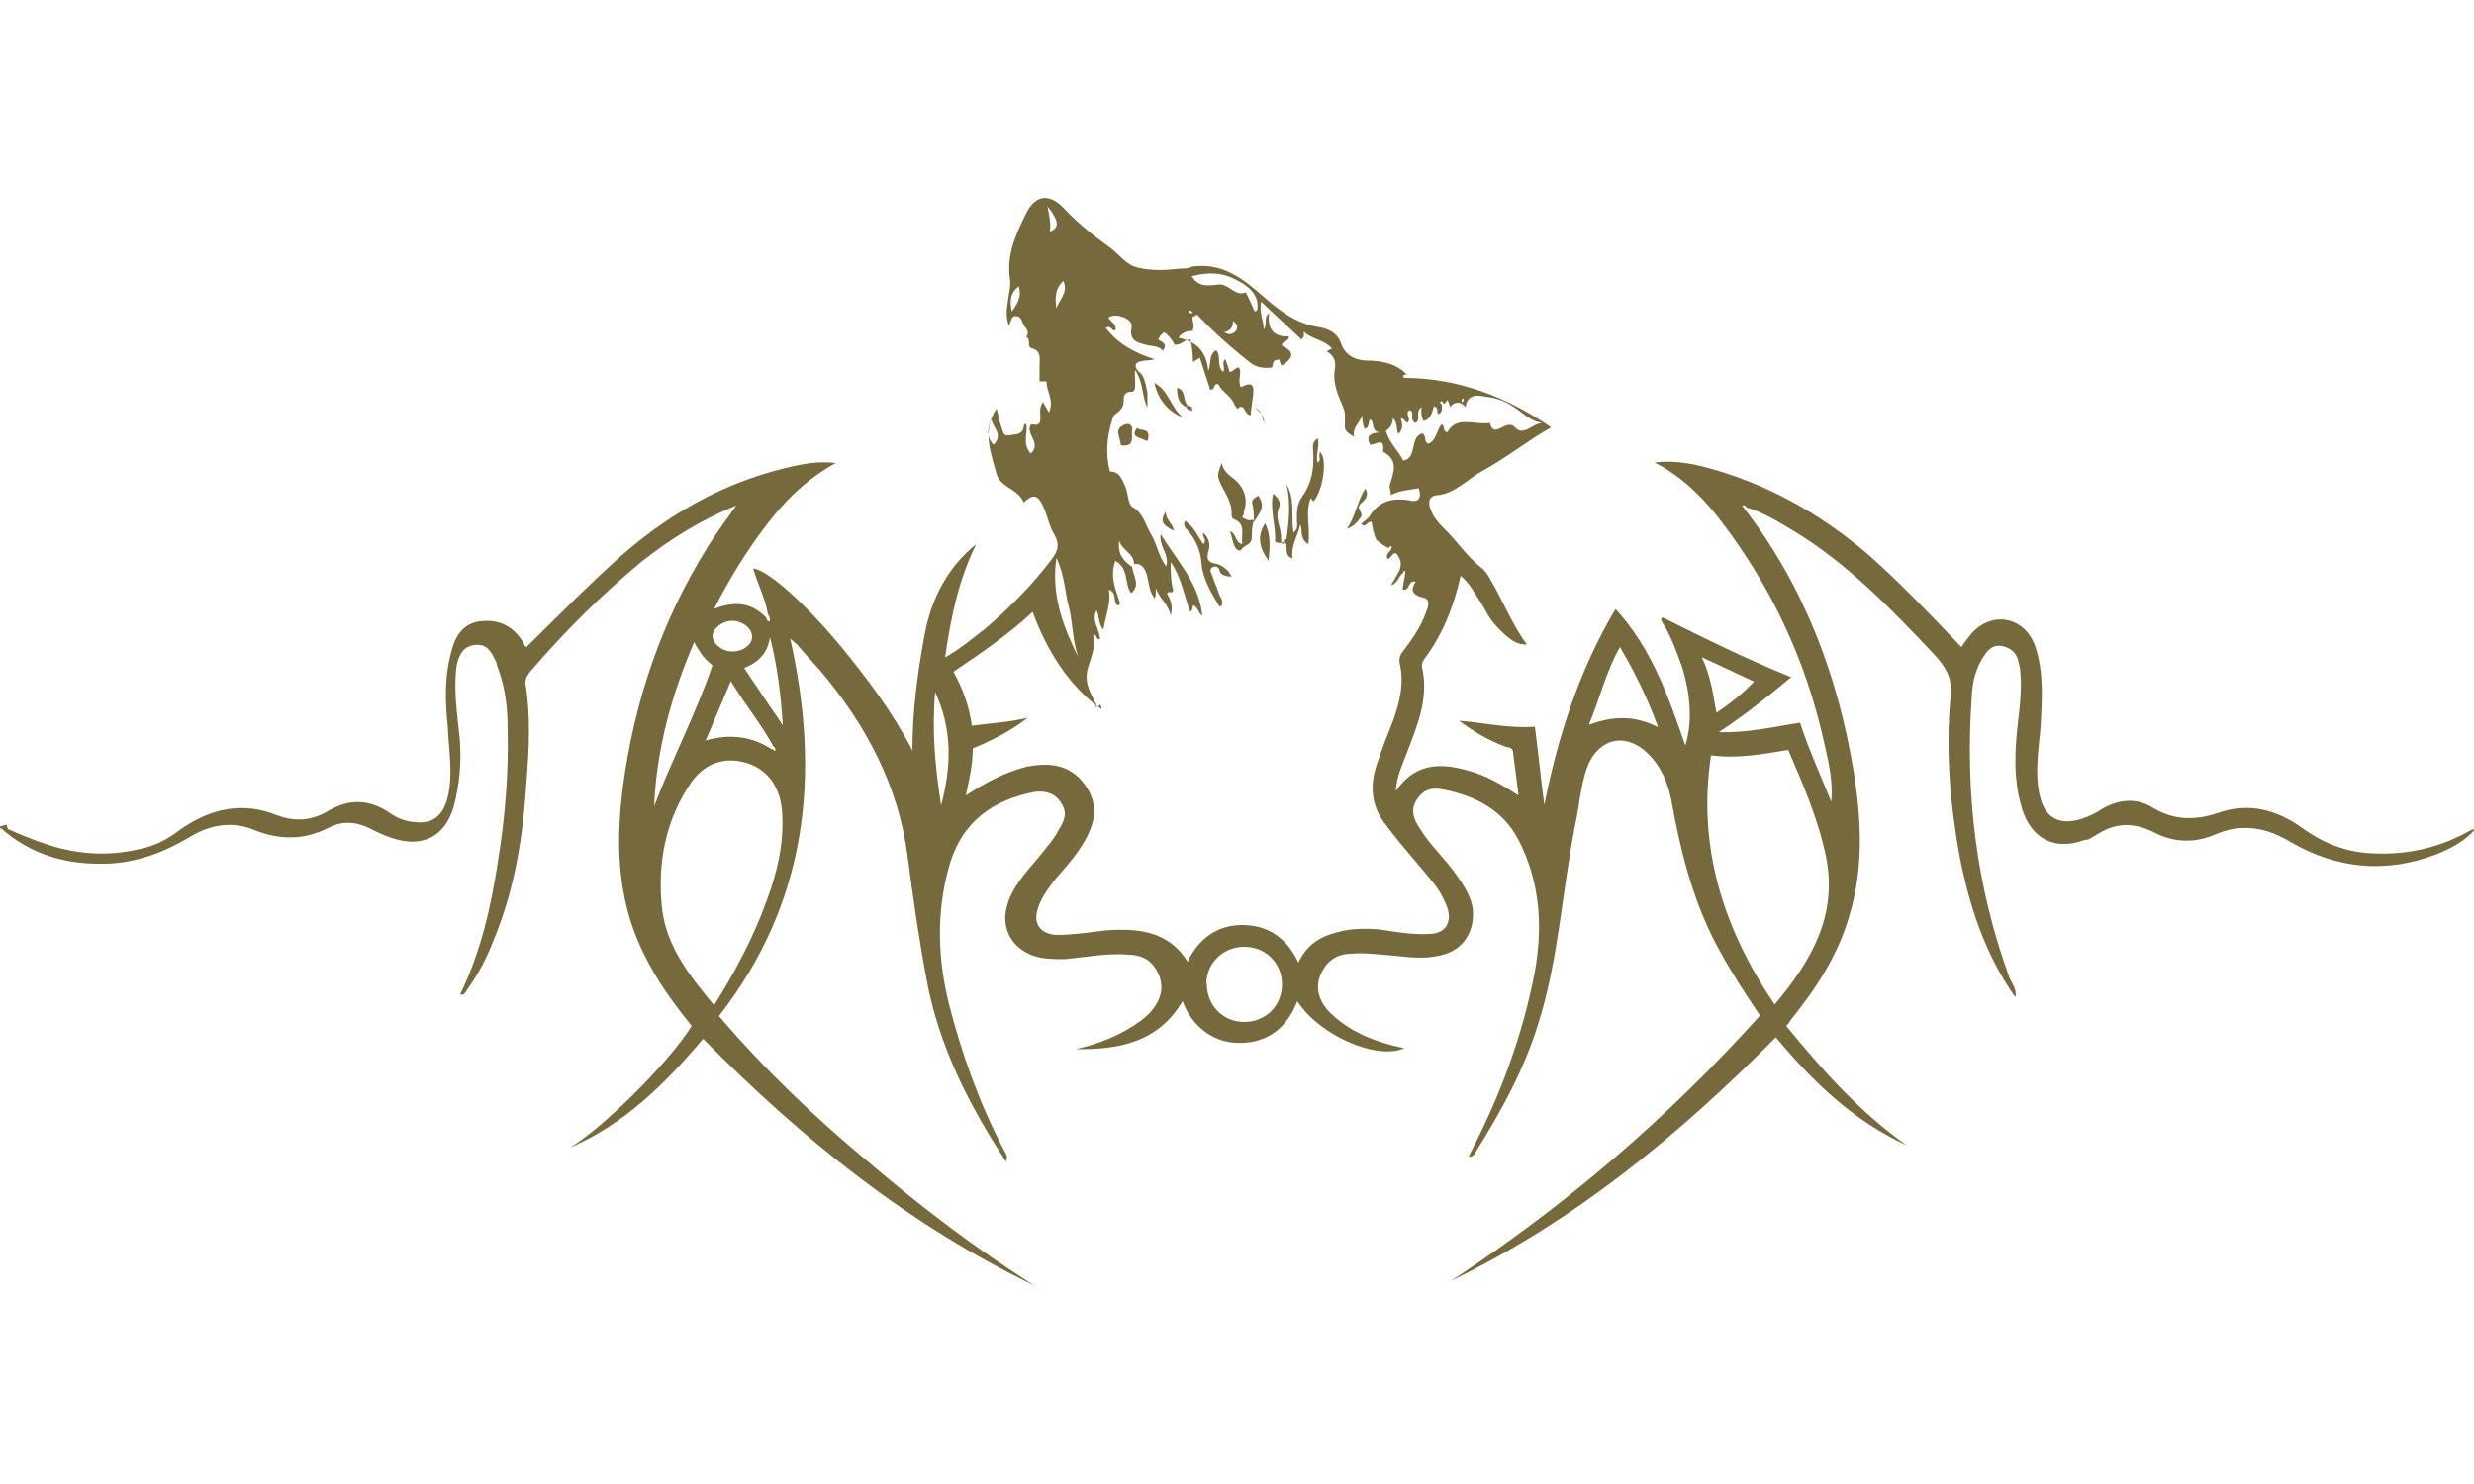 <?xml version="1.0" encoding="UTF-8"?>
<svg id="Calque_1" data-name="Calque 1" xmlns="http://www.w3.org/2000/svg" version="1.1" viewBox="0 0 500 300">
  <defs>
    <style>
      .cls-1 {
        fill: #76693b;
      }

      .cls-1, .cls-2 {
        stroke-width: 0px;
      }

      .cls-2 {
        fill: #131215;
      }
    </style>
  </defs>
  <path class="cls-1" d="M1.6,167.6c2.5,1.1,4.9,2.1,7.6,3,6.7,2.3,13.5,2.6,20.4.7,2.5-.7,4.6-1.9,6.7-3.5,6.2-4.4,12.7-5.8,19.7-3,3.7,1.4,7,1.1,10.4-.9,4.2-2.5,8.3-2.3,12.3.4,1.6,1.1,3.3,1.8,5.3,1.9,3.5.4,5.6-1.4,6.5-5.1,1.1-4.7.2-9.3,0-14.1-.5-4.9-.7-9.7.5-14.4.7-3.3,2.1-6.5,6-7,4-.5,7,1.1,9,4.7,0,.4.4.5.4.5,5.6-5.5,11.1-11.1,16.9-16.4,10.9-10.2,23.4-17.4,38.2-20.4,2.5-.5,4.9-.7,7.4-.4-5.8,3.2-10.4,7.7-14.2,12.8-3.9,5.1-7.2,10.5-10.4,16.7,4-1.6,7.4-1.4,10.4,1.6.4.2,0,.9.9.9,0-.5,0-1.1-.4-1.4-.5-3.2-2.1-6.2-3-9.3,3.5.5,11.6,8.3,18.1,16.2,5.1,6.3,10,12.7,14.1,20.6,0-8.4,1.1-16,2.5-23.6,1.4-7.2,4.6-13.4,10.4-18.1-3.5,7-5.1,14.6-6.3,22.9,3.2-1.8,5.6-3.9,8.1-5.8,4.9-4.2,9.5-8.8,13.5-14.1,1.2-1.6,1.6-3,.5-4.9-1.1-1.8-1.4-3.9-2.3-5.8s-1.8-2.8-3.9-.7c-1.1-2.8-4.7-3-5.5-5.8-1.1-4.2-3-8.6,0-13.2.4,1.2.5,2.5.9,3.5.4.7.2,2.1,1.6,1.9,1.1-.2,2.6,0,3-1.6,0-.4,0-.7.5-.7.4,1.8-.9,3.9.9,6,2.3-2.1-1.1-4,0-5.8.4-.4,1.1.4,1.8-.4.5-1.2-.4-2.8.7-4.2.4.7.7,1.2,1.2,2.1,1.1-2.5-.5-4.2-.5-6.3h-1.4v-3.2c0-1.4.4-3-1.6-3.5-1.1-.4,0-1.8-1.1-2.3.9-1.2-.4-1.9-.7-2.8-.2-.5-.4-1.4-1.4-1.4s-.9,1.1-1.4,1.9c-.9-2.3-.2-4.4,0-6.3.2-1.1.4-2.1.2-3.2-.7-4.7,1.2-9,3.3-13.2s5.1-3.7,7.7-.9c2.8,3,6,5.5,9.3,7.9,1.9,1.4,3.2,3.5,5.6,4,2.8.7,5.8.5,8.6.2.7,0,1.6,0,2.3-.4,6.2-.9,10.4,2.5,14.6,6.2,3.2,2.8,6.5,5.3,10.9,6,2.3.4,3.9,1.2,4.7,3.5s3,3.3,5.3,3.3,5.6.4,7.9,2.8c0,0-1.2,0-.5.7,10.9,0,20.9,3.9,29.7,10-4.7,2.6-9.1,6.2-13.9,8.8-3,1.6-5.5,4.6-9.1,4.9-1.8.2-1.9,1.4-1.4,2.8.5,1.4,1.4,2.6,2.5,3.7,2.8,2.6,4.7,5.8,7.7,8.1,1.4,1.1,1.9,2.6,2.8,4,2.1,3.9,3.9,8.1,6.5,11.6-1.8,0-3-.5-5.5-3s-2.6-3.7-3.9-5.6c-1.2-1.8-2.1-3.7-4-5.3-1.4,6.3-3.7,12-7.4,16.9-.4.5-.5,1.1-.4,1.6,1.4,6.2-.9,11.6-3,17.1-.9,2.5-2.1,4.7-2.3,7.9,4.4-6.3,10-5.6,16-3.7,3.2,1.1,6,2.8,8.8,4.6-.4-3-.7-5.8-1.1-8.6,0-1.1-.9-1.1-1.4-1.2-3.3-1.2-6.5-3-9.5-5.3,5.1.4,10,1.6,15.3,1.2.7,5.3,1.2,10.5,1.9,15.8,2.8-13.9,7-27.1,14.4-39.6,7.4,8.1,10.7,17.8,14.1,27.6,1.4-4.4,1.2-10-.7-16-1.1-3-2.1-6-3.9-8.8-.2-.4-.5-.7,0-1.1h0c8.4,4.2,16.9,8.4,26,12.1-4.7,3.9-9.3,7.6-14.6,11.1,5.8.2,11.1-1.1,16.4-1.9,1.8,5.6,4.2,10.7,6.3,16,.4-4-.5-7.9-1.4-11.8-3.7-16.9-10.9-32.2-21.6-45.9-3.5-4.4-7.6-8.3-12.7-10.9,3.2-.4,6.3,0,9.3.7,12.8,3.2,24.1,9.5,34.1,18.1,6.5,5.8,12.5,12.1,18.6,18.5.7-1.1,1.4-1.9,2.1-2.8,4.2-4.6,10.7-3.3,12.8,2.6,1.8,5.3,1.4,10.9,1.1,16.4-.4,4.6-1.2,9.1-.2,13.7s3.9,6.2,8.3,4.9c1.6-.5,3-1.2,4.4-2.1,3.3-1.9,6.9-2.3,10.2-.2,4.2,2.5,8.4,2.6,13,1.1,6.3-2.3,12.1-.7,17.2,3,4.2,3,8.8,4.9,14.1,5.1,7.2.4,13.9-1.2,20-4.7.2,0,.4-.4.7,0-2.1,2.3-4.7,3.7-7.7,4.9-10.2,3.9-20,3-29.5-2.5-3-1.8-6.2-3-9.7-2.8-1.8,0-3.5.5-5.3,1.2-4.2,1.9-8.6,1.8-12.7-.4-3.9-1.9-7.4-1.9-10.9.2s-1.9,1.1-3,1.4c-6.2,2.3-10.9-.4-12.7-6.5-1.8-6-1.4-12-.7-17.9.4-3.2.7-6.3.4-9.7,0-.9-.4-1.8-.5-2.5-.5-1.4-1.6-2.3-3.2-2.6s-2.6.5-3.5,1.8c-1.8,2.6-2.5,5.5-2.6,8.4-1.4,19.5.9,38.5,7.6,56.8.5,1.2,1.6,2.5,1.2,4-6.2-8.8-9.3-18.5-11.3-28.7-1.9-10.5-2.8-21.3-1.8-32,.4-3.9-.9-6-3.3-8.6-8.6-9.1-17.2-18.1-28.1-24.8-3.2-1.9-6.3-3.9-9.8-4.9-.2-.4-.5-.5-.9-.4,0,.2.4.4.5.7,12,15.6,18.8,33.6,22,52.9,1.6,9.8,2.1,19.7-.9,29.5-2.3,7.9-6.7,14.6-11.8,20.9-.2.4-.5.7-.9,1.2,7.2,8.8,14.8,17.4,24.3,24.1-10.7-4.9-18.8-12.7-26.4-21.8-19.5,19.7-40.6,37.1-65.6,49.2,23-15.1,43.8-32.9,62.4-53.6-2.8-4.2-5.6-8.4-8.1-13-5.3-9.5-7.9-19.9-9.8-30.4-.7-3.7-2.1-7-4.9-9.7-4.4-4.2-9.8-3-12.1,2.8-1.4,3.9-1.6,7.9-2.5,12-2.6,13.2-3.3,26.9-7.4,39.9-2.8,9.1-7.4,17.6-12.5,25.7-.4.5-.5,1.4-1.6,1.2,6.3-12,10.9-24.3,13.4-37.4,1.6-9,1.1-17.9-3.2-26.4-3.2-6.3-8.8-9.1-15.3-10.4-2.3-.5-4.2,0-5.5,2.3-1.2,1.9-.4,3.9.7,5.5,2.1,3.5,5.3,6.3,7.6,9.7,1.6,2.3,3.2,4.7,3.2,7.7,0,4.4-2.6,7.6-6.9,8.4-3.9.9-7.7,0-11.4-.2-2.1-.2-4.2-.4-6.3-.2-3,0-5.1,1.6-6.2,4.2s-.4,5.1,1.4,7.2c4.2,4.4,9.7,6.5,15.5,7.7-5.5,2.5-17.2-2.6-21.6-9.5-2.3,5.8-6.5,8.8-12.8,8.4-4.6-.4-8.6-3.5-10.4-8.4-4.9,8.3-12.8,9.8-21.6,9.7,4.9-1.1,9.5-3,13.5-6,4-3.2,4.9-7,2.5-10.5-1.2-1.8-3-2.5-5.1-2.6-4.4-.4-8.8.5-13.2.9-2.1,0-4.2,0-6.3-.7-4.4-1.6-6.5-5.6-5.3-10,1.1-4,3.9-6.9,6.5-10,1.4-1.8,3-3.5,4-5.5,1.1-1.8,1.8-3.3.5-5.3-1.2-2.1-3.3-2.6-5.5-2.3-8.1,1.6-14.6,5.8-17.2,15.1s-2.3,18.6,0,27.8c2.6,10.2,6.2,20.2,11.1,29.5.4.7.9,1.4.4,2.3-7.4-11.3-13.5-23.2-16-36.6-1.6-8.4-2.8-16.9-3.9-25.3-1.9-14.2-8.4-26.4-17.6-37.3-1.6-1.8-3.2-3.5-4.7-5.3-.2-.2-.5-.4-1.4-1.2,6.3,28,3.3,53.6-14.4,76.3,9.3,10.9,19.5,20.6,30.2,29.5,10.7,9.1,21.8,17.6,33.6,25-25.5-12.3-47.1-29.7-67-49.9-7.6,9-15.8,17.2-26.9,22,6.7-4,20-17.2,24.6-24.6-5.1-6.2-9.5-12.8-12.1-20.4-3-9-3-18.1-1.9-27.3,2.3-17.8,7.9-34.3,17.4-49.4,1.6-2.6,3.5-5.1,5.6-8.1-7.4,3-13.5,6.9-19.2,11.4-8.1,6.7-15.5,14.1-22.3,22-.7.9-1.2,1.6-1.1,2.6,1.1,6.7.7,13.4.2,19.9-.7,10.9-2.3,21.4-6.5,31.6-1.4,3.7-3.2,7.2-5.5,10.4-.4.5-.5,1.2-1.4.9,4.2-8.6,6.3-17.9,7.7-27.3,1.4-8.6,2.1-17.4,1.9-26.2,0-4-.4-8.1-1.8-12-.2-.5-.4-1.1-.5-1.6-.9-1.9-1.8-3.9-4.4-3.5-2.1.2-3.3,1.9-3.7,4.7-.5,4.7.2,9.3.7,14.1.4,4.7,0,9.3-1.2,13.9-1.8,6-6.3,8.4-12.5,6.3-1.6-.5-3-1.2-4.4-1.9-2.8-1.4-5.6-1.6-8.3-.2-4.9,2.5-9.8,2.6-15.1.5-4.2-1.8-8.6-1.2-12.7,1.2-5.8,3.5-12,5.8-18.8,5.6-7.2,0-13.9-2.1-19.5-7-.2-.2-.4-.2-.5,0v-.5l1.4-.4.3.9ZM156,151.4c.2,0,.4.4.7.4,0-.4,0-.7-.4-.9-2.5-4.6-5.8-8.6-8.6-13.2-1.8,4.2-3.3,7.9-5.1,12,4.9-1.4,9.3-.9,13.4,1.8h0ZM291.7,81.4c-.2-.2-.4-.5-.7,0,0,0,.2.2.4.4,0,.7.2,1.6-.7,1.9-.5-.4.2-1.2-.9-1.6-.4,1.2-.5,2.6-2.1,3-.5-.9-.5-1.8-.4-2.8-1.4.9,0,2.5-1.2,3.2-1.4-.5,0-2.1-1.2-2.6-1.1.7.4,1.8-.4,2.5-.7,0-.7-1.1-1.4-.7.4,1.1.5,2.1-.5,3-.5-.9,0-2.1-1.1-3.2,0,1.4-.7,2.1-1.4,2.6.7,2.5,2.5,4,3.5,6,3-.5,1.1-4.7,3.9-5.5.9.7.2,1.8,1.2,2.1,1.6-.7,1.6-2.6,2.6-3.9.9.2,0,1.2,1.2,1.6,1.9-3.5,5.6-1.4,8.6-1.9.9,3.5,3.3-1.1,5.1.9s3.7-1.1,5.8-.9c-2.8-.2-4.4-2.3-6.5-3.5-1.6-1.1-3.5-1.6-5.3-1.8-1.6-.4-3.7-.5-4,2.1-1.1-1.2-2.1-1.2-3.2,0,0-.7-.4-1.1-.4-1.4-.4,0-.4,1.1-1.1.5h.2ZM221.9,142.9c-6.3-4.9-10.4-11.6-13.2-19.2-4.9,4.6-10.4,8.3-16,12.1,1.9,3.5,3.2,7,3.7,10.9,3.9-.5,7.6-.7,11.3-1.6-3.3,2.6-7.2,4.6-11.1,6.2,0,3.2-.7,6.2-1.4,9.5,4-2.6,7.9-4.7,12.3-5.8,4.6-.9,8.8-.5,11.8,3.7,3,4.2,1.9,8.1-.5,12-1.6,2.6-3.5,4.7-5.5,7-1.4,1.8-2.8,3.7-3.5,5.8-1.1,3.2.4,5.3,3.7,5.5,3.3,0,6.5-.5,9.8-.9,6.5-.5,12.8,0,16.7,6.3,2.3-4.7,6-7.4,11.1-7.4s9,2.6,11.3,7.6c1.4-3,3.7-4.9,6.7-5.8,3.2-1.1,6.5-1.2,9.7-.9,3.3.5,6.7,1.1,10,.9,3.3,0,4.7-2.3,3.7-5.3-.7-1.9-1.8-3.9-3.2-5.5-3-3.7-6.2-7.2-9.1-11.1-3-3.7-3.5-7.9-1.9-12.5.9-2.8,2.1-5.8,3.2-8.6,1.4-3.9,2.3-7.6,1.4-11.6-.2-1.1,0-1.8.7-2.6,1.9-2.5,3.7-5.1,4.7-8.1.4-.9.7-2.3-.4-2.6-1.9-.5-3.2-1.1-1.8-3.3-1.6-.4-1.1,1.9-2.6,1.6,0-1.2.4-2.3.5-3.3v-.5c-.2,0-.4,0-.4.4-.9.5-.9,1.9-2.5,2.6,1.1-2.3,3.2-4,1.1-6.5-.7-.4-1.1,1.1-1.8,1.1-.4-1.1.5-1.4.7-1.9,0-.2.4-.5,0-.7,0,0-.4.2-.5.4-.9-.5-1.9-1.1-2.5-1.8-.5-1.1-.7-2.3-.9-3.5-.9-.2-1.2,1.4-2.1.4.5-.5,1.2-.9,1.6-1.4,1.9-3.2,4.7-4,8.4-3.3,1.6.4,2.3-.7,1.6-2.5-1.9.4-3.9.4-5.6,1.4,0-.9-.4-1.6-.2-2.1.7-2.5,1.9-4.9-1.4-6.7.5-3.3-1.8-1.2-2.6-1.4-.9-1.8,0-2.3,1.9-2.5-1.8-.2-.9-2.1-1.9-2.6-.5.5,0,1.6-1.1,1.9-.4-.9-.5-1.8-.5-2.8-.4,1.6-2.1,2.5-1.6,4.4-1.2-.7-2.1-1.2-1.9-2.5,0-1.4.2-2.3-.5-3.9-.9-1.9-1.9-4.6-1.6-6.7.4-2.1,0-3.3-1.6-4.2.5-.2.7-.4,1.1-.5-1.4-1.8-3.9-1.8-5.8-3.5.4,1.1-.2,1.4-.4,1.6-2.6-2.5-5.3-4.9-8.1-7.6-.5,2.1.5,3.7.5,5.6.9-1.1-.2-2.3,1.1-3.3-.5,3.3,1.1,4.9,4,4.7,0,1.2-1.6.9-1.4,1.9,2.5,1.2,2.5,2.3,0,4-.5-.4-.5-1.2-.5-1.2-1.8,0-1.1,1.2-1.6,1.6-1.6.2-3,0-4.2-.9-3.2-2.5-6.2-5.1-9-7.9s-1.4-1.8-2.8-1.4c0,.9.5,1.8,0,2.8-1.2,0-2.3.4-2.8,1.4,3.5.7,5.6,2.6,6,6.7.7-1.8,0-3.3,1.6-4.2,1.1,1.2,0,3.2,1.4,4.4.5-.9-.4-1.8.4-2.6.4.9.7,1.8.9,2.6.7,0,1.1-.9,1.9-.9.7,1.2-.4,2.6.4,4,1.2-.7,2.6-1.1,2.5.7,0,1.6-.5,3.3-.5,4.9-1.4.2-1.1-2.8-2.8-1.2,0-.4-.4-.5-.5-.9-.7-1.8-2.6-2.6-3.3-4.2-1.1,0-.5,1.2-1.6,1.2-.7-2.1-1.4-4.2-2.1-6.5-.5.4-.9.5-1.4.9,0-1.6-.2-3.2-.5-4.6-1.2,0-1.9,1.2-3.2,1.1-.5-.9-1.1-1.9-2.1-2.5-.5.2-.9.7-1.2,1.4.4.5,2.1.7.9,2.3-.7-.9-1.9-.9-3-1.1-1.9-.5-3.9-.7-3.3-3.7.4-1.6-3.2-3-4.7-1.9.5.9,1.8,1.4,1.4,2.6-.7.2-.9-1.2-1.9-.5,2.5,3.3,6,5.1,9.8,6.3-1.2.5-2.6,0-3.7.9-.4,1.4,1.1,1.8,1.4,2.6.5,1.1.7,2.3.9,3.3v3c-1.2-2.3-.7-4.9-2.5-7.6-.2,1.9.5,4.4-.7,4.4-1.8,0-1.6,1.4-1.6,1.9,0,1.2-.7,1.9-1.6,2.6-.5.2-.5.7-.7,1.1-1.1,3.5-1.4,6.9-.5,10.5,2.1,0,2.5,1.8,3.2,3.2.5,1.4.5,3.5,1.4,4,2.1,1.2,2.5,3.3,3.5,5.1,1.4,2.1,1.6,4.7,3.3,6.9.7-2.5-1.6-4.2-1.1-6.5,3.2,5.3,7.7,9.8,8.4,16.5-.9-.7-.9-1.8-1.8-2.1-.4.4,0,1.1-.7,1.2-1.2-3.3-1.8-7-3.9-10,0,1.9,0,4,.5,5.6,0,1.1-1.2,0-1.2.9.7,1.2,1.2,2.3.7,4.4-.5-2.5-2.3-3.5-3-5.6,0,.9,0,1.4-.2,2.1-1.2-1.4-1.2-3.2-1.6-4.7-.4-1.4-1.1-2.5-2.6-2.3,0-2.1-2.5-2.8-3-4.7-.4,2.5.7,4,2.6,5.3.2,1.8,1.8,3.7-.2,5.3-1.4-1.8-.4-5.1-3.2-6.5-1.1,3.2,0,5.6.9,8.3,0,.2.2.5-.4.7-1.1-.7,0-2.5-1.8-3.2.5,2.8-.7,5.3-1.1,8.1-1.1-1.2-.7-2.6-1.4-3.9-1.1,2.1.7,3.9.7,5.8-.9.2-.5-1.1-1.4-.9.7,2.5-.5,4.7-1.1,7-.7,3,.7,4.9,1.8,7.2l-.4.5.5-.2h.2ZM358.8,202.9c7.2-8.6,12.7-17.8,10.2-29.9-1.6-7.6-4.6-14.4-7.6-21.4-5.3.9-10.4,1.8-15.6,1.1-2.8,18.6,2.5,35,12.8,50.3h.2ZM144.4,203.1c4.2-6.7,7.9-13.7,10.5-20.9,2.1-5.6,3.5-11.4,3.2-17.4-.2-5.5-2.8-9.1-7-10.5-4.4-1.4-8.4-.2-11.3,3.7-5.3,7.7-7,16.5-6,25.7.9,7.6,5.5,13.5,10.5,19.5h.1ZM243.9,198.9c0,4.4,3.3,7.7,7.6,7.7s7.6-3.3,7.6-7.6-3.3-7.6-7.6-7.6-7.6,3.2-7.7,7.4h.2,0ZM144,134.5c-.9-.7-1.6-1.4-2.1-2.1s-1.1-1.6-1.6-2.6c-4.6,10.7-7.6,21.6-8.1,33.2,3.7-9.7,8.4-18.6,11.8-28.5h0ZM321.2,146.5c4.9-1.8,9.1-1.9,13.9.5-2.1-5.8-4.6-10.9-7.7-16.2-2.8,4.9-4,10.2-6.2,15.5v.2h0ZM150.5,135.2c2.6,3.9,5.1,7.6,7.7,11.4-.4-6.3-1.1-12-2.6-17.8-.4,3.2-2.3,5.1-5.3,6.3h.2ZM343.9,132.8c1.9,3.9,2.3,7.6,3,11.3,2.8-1.9,5.3-3.9,7.6-6.3-3.5-1.6-6.7-3.2-10.5-4.9h-.1ZM190.2,162.8c2.1-7.9,2.3-15.3-1.2-22.9-.7,7.7,0,15.1,1.2,22.9ZM148.1,131.7c2.1,0,3.9-1.4,3.9-3s-1.9-3.2-4-3.2-3.9,1.6-4,3c0,1.6,1.9,3.2,4,3.2h.2,0ZM217.9,132.8c-1.1-3.3-1.1-6.7-1.8-9.8-.9-3.2-.9-6.7-2.6-10.2-1.1,7.6,1.4,13.9,4.4,20h0ZM240.9,55.9c1.4,2.3,3.5,1.8,5.6,1.6,1.9,0,3.2,2.5,5.3,1.6.7,1.4,1.2,2.6,1.8,3.9.2-.2.5-.2.5-.4.4-2.6-1.2-4.6-4.6-6.2-2.8-1.4-5.6-1.4-8.8-.5h.2ZM213.5,62.4c.5-1.8,2.5-3.3,1.4-5.6-1.9,1.8-1.6,3.7-1.4,5.6ZM200.8,89.9c2.3-2.3-.7-3.7-.4-5.6-.5,1.8-1.4,3.7.4,5.6ZM211.7,41.7c.4,2.1.7,3.5.5,5.1,1.9-.7,1.9-2.1-.5-5.1ZM205.9,57.9c-1.9,1.4-1.8,3.3-1.4,5.1.9-1.4,2.1-2.8,1.4-5.1ZM247.2,67c1.2.9,1.9.5,2.5,0,.5-.7.5-1.4-.5-2.1,0,1.2-.5,2.1-2.1,2.3l.2-.2h0ZM295.4,81.6c.2-.4.4-.5.4-.7v-.4s-.4.2-.4.4c0,0,0,.4.2.7h-.2ZM241.2,63.3c-.4-.2-.4-.4-.5-.5h-.4c-.2.4,0,.4.2.5h.7Z"/>
  <path class="cls-2" d="M336.5,124.8h-.4.4Z"/>
  <path class="cls-1" d="M260,109c.5-3.7.9-7.4,0-11.1,1.8,3,.9,6.5,1.4,9.8,1.1-.9.7-1.8.7-2.6,0-1.8,0-3.3,1.2-4.9,1.8-2.5,2.3-5.6,2.1-8.8,0-.9-.4-1.9.9-2.8.5,1.8-.5,3.3,0,4.9.9-.5,0-1.4.5-2.1,1.6,1.4.5,8.1-1.4,10,0-.2-.4-.5-.5-.7-1.2,3,0,6-.5,9.3-1.8-1.1-1.1-2.8-1.6-4-.5,2.3-1.9,4.2-1.6,6.9-2.1-.7-.4-3-1.9-3.7h0l.7-.2h0Z"/>
  <path class="cls-1" d="M253.4,105.3c-.4,1.1-.4,2.3-.4,3.2,0,1.8-1.6,1.6-2.1,2.6-.4.5-1.1,0-1.4-.7-.4-.9-.5-1.8-.9-3,1.4.5.9,2.3,2.5,2.6-.4-1.9.9-4-1.8-5.1-.2,0-.4-.5-.4-.9.2-2.6-1.6-4.6-2.5-6.9-.5-1.2,0-2.1.5-3.5.4,1.8,1.6,2.5,2.6,3.3,1.9,1.6,2.8,4,1.9,6.5,0,.4,0,.7-.4,1.2.7.2,1.2.9,2.1.4h0v.2h.3Z"/>
  <path class="cls-1" d="M246.5,122.7c-1.8-3-3.5-5.8-3.7-9.1-.2-2.3-1.1-4.4-2.6-6.2-.5-.5-1.2-1.1-.7-2.1,1.8,1.1,2.6,3.2,3.7,4.7.9-.9-.4-1.4,0-2.3,1.1,1.1,1.4,2.1,1.1,3.5-.5,1.6-.4,2.5,1.6,2.8,1.4.4,2.5,1.4,3,2.6-.9-.2-2.1,0-2.5-1.4,0-.5-.7-.9-1.4-.5-.5.4-.4.9-.2,1.2.5,1.4,1.1,2.8,1.6,4.2.2.7.9,1.2.5,2.3l-.4.2h0Z"/>
  <path class="cls-1" d="M260,109c-.7.9-1.6.9-2.3.5.2-3.2-1.1-6.3-.4-9.7,1.1.9,1.6,1.8,1.2,2.8-.9,2.1.4,3.9.4,6s.4,1.4,1.2.5h0l-.2-.2h0Z"/>
  <path class="cls-1" d="M256.4,113.4c-1.8-2.5-2.5-4.9-.7-7.6h0c1.2,2.5.9,4.9.7,7.4v.2h0Z"/>
  <path class="cls-1" d="M226.5,90c0-1.6-1.6-3.3.9-4.2.9-.4,1.6.4,1.4,1.2-.2,1.2.7,3.5-2.3,3h0Z"/>
  <path class="cls-1" d="M233.3,77.4c3,1.6,3.3,5.1,5.8,7-3-1.1-5.1-3.7-5.8-7Z"/>
  <path class="cls-1" d="M272.2,106.9c1.8-2.6,2.1-5.6,3.7-8.1.9,1.2,0,2.3-.9,3-1.1,1.1.7,1.8,0,2.8s-1.4,1.8-2.8,2.3h0Z"/>
  <path class="cls-1" d="M253.4,105.5c0-1.1,0-2.3-.2-3.2-.5-1.4.4-1.6,1.1-2.1,1.1,1.8,1.1,2.5-.9,5.3h0Z"/>
  <path class="cls-1" d="M229.8,86.5c.7.7,2.3,0,2.3,1.6s-.5.9-1.1.7c-.9-.4-2.5-.5-1.2-2.3h0Z"/>
  <path class="cls-1" d="M239.7,82.3c-1.6-.9-1.8-2.1-1.8-3.9,1.9.5,1.1,2.6,2.1,3.5l-.4.4h0Z"/>
  <path class="cls-1" d="M235.6,103.4c0,1.9,1.6,2.5,1.6,3.9-2.3-1.2-2.8-1.9-1.6-3.9Z"/>
  <path class="cls-1" d="M255.5,85.5c-.5-1.2-.4-2.5-1.8-3,1.2.9,1.8,1.9,1.8,3Z"/>
  <path class="cls-1" d="M222.2,142.4c.4.2.4.5.4.9-.2,0-.4-.4-.7-.4l.4-.5h0Z"/>
  <path class="cls-1" d="M240.9,82.5c-.5.9-.9.2-1.2-.2l.4-.4c.4.2.7.4.9.5h0Z"/>
  <path class="cls-2" d="M241.1,83.2h0v-.4h0v.4Z"/>
  <path class="cls-1" d="M240.9,82.5c0,.2,0,.4.2.5h0c-.2,0-.5.2-.5-.2l.4-.4h0Z"/>
</svg>
